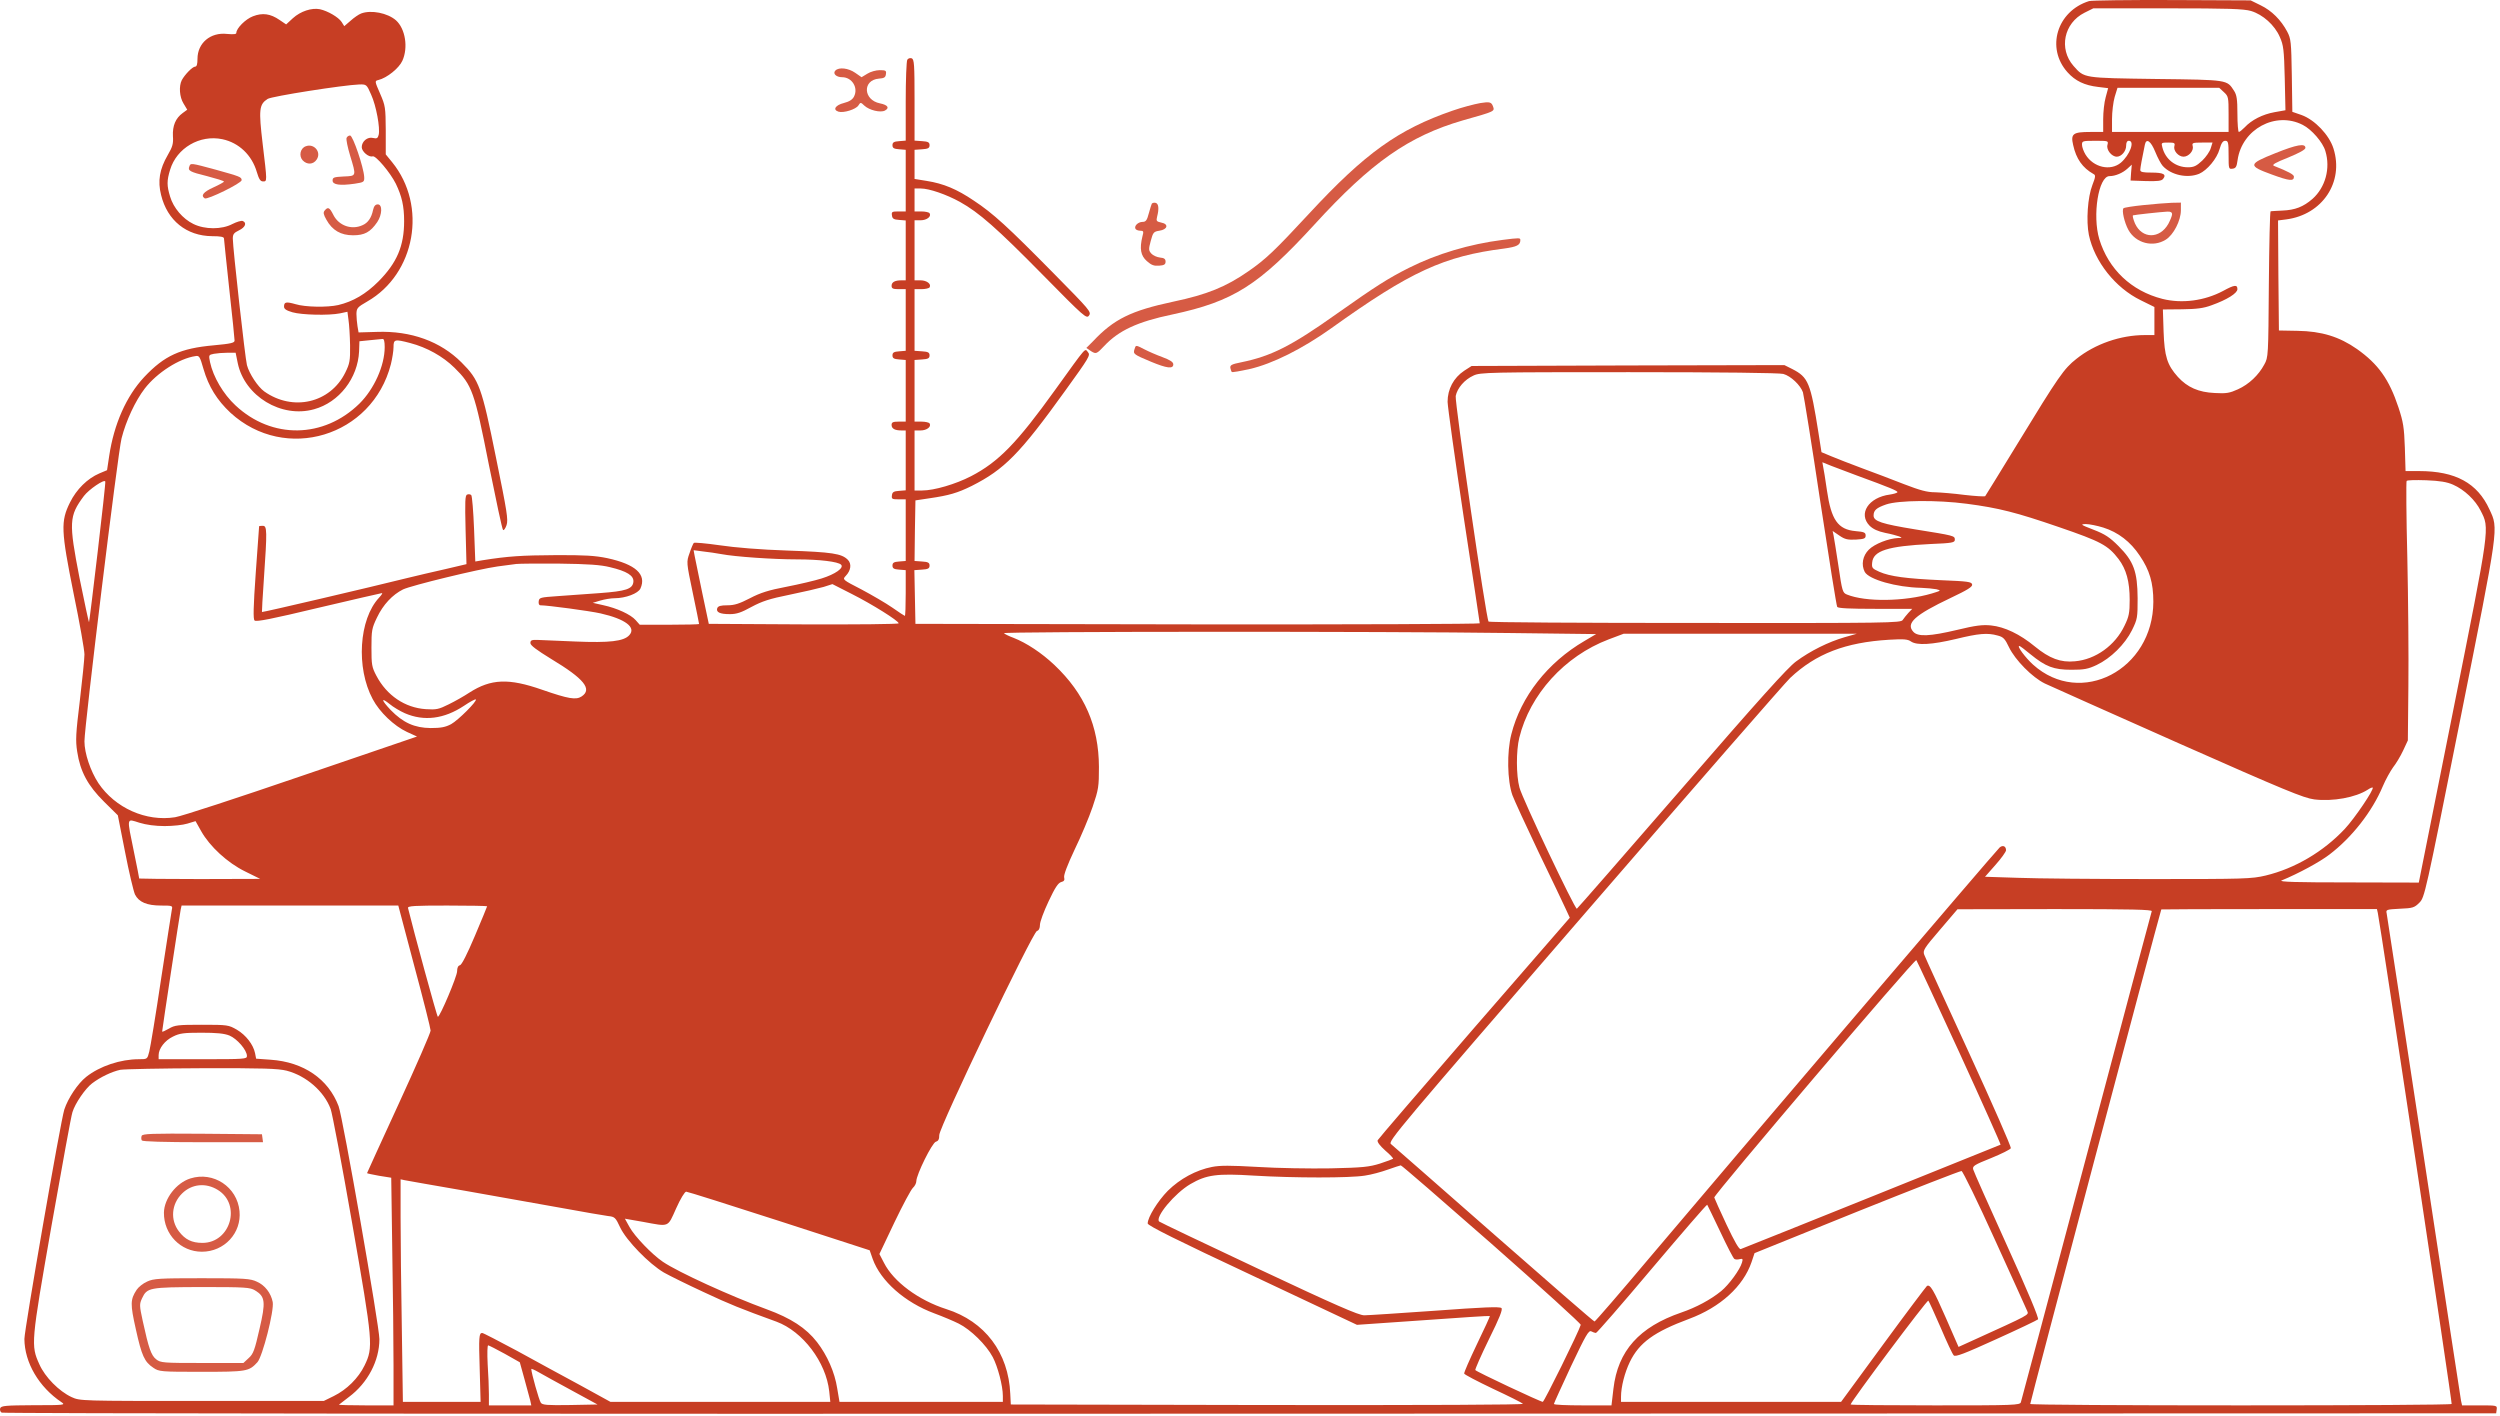 <svg width="740" height="419" viewBox="0 0 740 419" fill="none" xmlns="http://www.w3.org/2000/svg">
<path d="M618.36 0.324C608.846 3.304 605.552 14.23 611.982 21.392C614.283 23.954 617.001 25.261 621.027 25.731L624.007 26.097L623.275 28.816C622.857 30.279 622.543 33.207 622.543 35.246V39.062H618.726C613.603 39.062 612.871 39.585 613.655 42.931C614.544 47.009 616.426 49.675 619.667 51.505C620.347 51.818 620.295 52.341 619.354 54.746C617.942 58.353 617.472 65.411 618.308 69.541C619.981 77.435 626.15 85.225 633.678 88.884L637.704 90.871V95.001V99.183H634.828C627.718 99.183 620.138 101.797 614.596 106.241C610.937 109.116 609.369 111.364 597.344 131.073C592.169 139.542 587.777 146.652 587.621 146.861C587.411 147.018 584.693 146.861 581.504 146.495C578.367 146.077 574.394 145.763 572.721 145.711C570.421 145.711 568.33 145.136 563.572 143.306C560.227 141.999 554.633 139.856 551.182 138.601C547.732 137.294 543.602 135.726 542.034 135.046L539.158 133.844L538.269 128.145C535.917 113.246 535.29 111.678 530.48 109.22L528.18 108.07L481.861 108.175L435.594 108.332L433.398 109.743C430.262 111.834 428.484 115.18 428.484 118.944C428.536 120.565 430.68 135.935 433.241 152.978C435.855 170.073 437.999 184.293 437.999 184.502C437.999 184.711 400.41 184.868 354.51 184.816L270.968 184.659L270.811 176.712L270.654 168.766L272.902 168.609C274.732 168.505 275.15 168.243 275.15 167.407C275.15 166.57 274.732 166.309 272.902 166.204L270.707 166.047L270.811 157.056L270.968 148.116L275.15 147.488C280.901 146.652 283.41 145.92 287.645 143.829C297.264 138.967 301.865 134.367 315.457 115.442C322.358 105.875 322.829 105.143 322.044 104.254C321.051 103.104 321.94 102.058 312.373 115.337C301.028 131.125 295.591 136.719 287.436 140.954C282.888 143.306 276.51 145.188 272.955 145.188H270.707V136.301V127.413H272.484C274.314 127.413 275.778 126.316 275.15 125.322C274.994 125.061 273.896 124.8 272.746 124.8H270.707V115.703V106.554L272.955 106.397C274.732 106.293 275.15 106.031 275.15 105.195C275.15 104.359 274.732 104.097 272.955 103.993L270.707 103.836V94.687V85.591H272.746C273.896 85.591 274.994 85.329 275.15 85.068C275.778 84.074 274.314 82.977 272.484 82.977H270.707V74.089V65.202H272.484C274.314 65.202 275.778 64.104 275.15 63.111C274.994 62.849 273.896 62.588 272.746 62.588H270.707V59.19V55.792H272.537C275.046 55.792 280.169 57.569 284.142 59.765C289.789 62.901 295.121 67.607 308.557 81.251C321.103 94.007 321.626 94.426 322.358 93.38C323.09 92.334 322.567 91.759 311.955 80.99C298.258 67.084 293.971 63.163 288.272 59.399C283.254 56.001 279.28 54.328 274.262 53.544L270.707 52.968V48.629V44.343L272.955 44.186C274.732 44.081 275.15 43.82 275.15 42.983C275.15 42.147 274.732 41.885 272.955 41.781L270.707 41.624V29.6C270.707 19.092 270.602 17.576 269.87 17.262C269.4 17.105 268.825 17.262 268.563 17.68C268.302 18.099 268.093 23.64 268.093 30.018V41.624L266.159 41.781C264.59 41.885 264.172 42.147 264.172 42.983C264.172 43.82 264.59 44.081 266.159 44.186L268.093 44.343V53.491V62.588H265.949C264.067 62.588 263.858 62.692 264.015 63.738C264.12 64.731 264.538 64.993 266.159 65.097L268.093 65.254V74.141V82.977H266.838C264.904 82.977 263.911 83.499 263.911 84.597C263.911 85.381 264.276 85.591 266.002 85.591H268.093V94.687V103.836L266.159 103.993C264.59 104.097 264.172 104.359 264.172 105.195C264.172 106.031 264.59 106.293 266.159 106.397L268.093 106.554V115.703V124.8H266.002C264.276 124.8 263.911 125.009 263.911 125.793C263.911 126.891 264.904 127.413 266.838 127.413H268.093V136.249V145.136L266.159 145.293C264.538 145.397 264.12 145.659 264.015 146.6C263.858 147.698 264.067 147.802 265.949 147.802H268.093V156.899V166.047L266.159 166.204C264.59 166.309 264.172 166.57 264.172 167.407C264.172 168.243 264.59 168.505 266.159 168.609L268.093 168.766V175.562C268.093 179.274 267.988 182.306 267.831 182.306C267.727 182.306 266.054 181.208 264.12 179.849C262.238 178.542 258.108 176.137 254.971 174.464C249.377 171.589 249.325 171.537 250.318 170.491C251.886 168.871 252.148 166.884 250.945 165.682C249.116 163.852 246.345 163.434 233.066 162.963C225.12 162.702 217.487 162.074 212.991 161.395C208.966 160.82 205.515 160.506 205.358 160.715C205.149 160.976 204.574 162.283 204.104 163.747C203.163 166.361 203.163 166.413 205.045 175.405C206.09 180.372 206.927 184.554 206.927 184.711C206.927 184.816 202.954 184.92 198.144 184.92H189.361L188.159 183.561C186.695 181.888 182.617 180.006 178.487 179.117L175.455 178.438L177.703 177.758C178.958 177.392 180.84 177.078 181.885 177.078C185.179 177.078 188.891 175.667 189.57 174.203C191.452 170.021 188.159 167.041 179.742 165.211C176.187 164.479 173.102 164.27 164.32 164.322C154.543 164.375 150.309 164.636 142.833 165.838L140.689 166.204L140.324 156.637C140.114 151.357 139.748 146.809 139.487 146.547C139.226 146.286 138.703 146.234 138.285 146.391C137.657 146.6 137.605 148.377 137.814 156.846L138.076 166.988L131.854 168.452C128.404 169.236 123.385 170.387 120.667 171.066C109.322 173.889 77.641 181.313 77.537 181.156C77.484 181.051 77.746 176.66 78.112 171.328C79.105 157.003 79.053 155.644 77.798 155.644C77.223 155.644 76.753 155.696 76.7 155.749C76.7 155.853 76.23 162.022 75.707 169.498C74.975 179.797 74.923 183.247 75.341 183.665C75.812 184.136 80.517 183.195 94.266 179.901C104.356 177.549 112.773 175.562 113.034 175.562C113.348 175.51 112.929 176.137 112.198 176.921C106.238 183.299 105.349 197.676 110.316 206.929C112.354 210.798 116.641 214.876 120.458 216.653L123.438 218.013L89.299 229.671C70.531 236.101 53.645 241.643 51.816 241.904C43.242 243.263 34.093 239.185 29.127 231.814C26.774 228.207 24.997 222.979 24.997 219.424C24.997 214.928 34.877 134.053 35.975 129.766C37.282 124.59 40.053 118.631 42.876 114.971C46.483 110.318 53.07 106.084 57.88 105.404C58.978 105.195 59.187 105.561 60.233 109.22C61.749 114.448 64.258 118.474 68.231 122.186C84.438 137.033 110.211 129.243 115.7 107.809C116.118 106.136 116.484 103.836 116.484 102.738C116.484 100.438 116.798 100.333 121.399 101.535C126.365 102.842 131.07 105.456 134.521 108.854C139.748 113.978 140.428 115.86 144.715 137.608C146.806 147.959 148.636 156.637 148.897 156.846C149.106 157.108 149.577 156.48 149.943 155.435C150.466 153.814 150.1 151.514 146.806 135.412C142.572 114.448 141.84 112.514 136.612 107.286C130.391 101.065 121.66 97.876 111.57 98.242L106.133 98.399L105.82 96.569C105.663 95.576 105.506 93.903 105.506 92.909C105.558 91.237 105.767 90.923 108.695 89.25C122.967 81.094 126.574 60.915 116.066 48.002L114.184 45.702V38.592C114.132 31.796 114.08 31.325 112.511 27.718C110.891 24.006 110.891 23.954 111.988 23.692C114.55 23.065 118.105 20.19 119.098 17.994C120.876 14.073 119.987 8.532 117.216 6.022C114.707 3.826 109.845 2.885 106.917 3.983C106.186 4.245 104.774 5.238 103.781 6.127L101.899 7.747L101.114 6.493C100.173 5.081 97.037 3.251 94.684 2.729C92.279 2.258 88.986 3.304 86.686 5.395L84.699 7.225L82.765 5.918C80.046 4.036 77.694 3.722 74.871 4.82C72.675 5.656 69.956 8.375 69.956 9.734C69.956 10.152 69.12 10.204 67.238 10.048C62.271 9.473 58.455 12.766 58.455 17.419C58.455 18.987 58.246 19.719 57.775 19.719C56.991 19.719 54.691 22.072 53.802 23.745C52.913 25.522 53.123 28.711 54.325 30.645L55.423 32.475L54.064 33.468C51.972 34.985 51.031 37.233 51.188 40.317C51.345 42.513 51.084 43.454 49.672 45.859C47.215 50.093 46.64 53.596 47.686 57.726C49.515 65.254 55.214 69.855 62.794 69.907C65.303 69.907 66.297 70.116 66.297 70.587C66.297 70.952 67.029 77.696 67.865 85.591C68.754 93.485 69.434 100.333 69.434 100.804C69.434 101.483 68.388 101.745 63.265 102.215C53.384 103.104 48.679 105.247 42.667 111.625C37.387 117.271 33.727 125.531 32.316 134.994L31.688 139.176L29.44 140.117C25.885 141.633 22.644 144.822 20.71 148.743C17.939 154.337 18.044 157.003 21.808 175.771C23.585 184.345 24.997 192.448 24.997 193.703C24.997 195.01 24.369 201.127 23.637 207.348C22.435 217.176 22.33 219.163 22.853 222.509C23.742 228.364 25.99 232.546 30.8 237.303L34.877 241.329L37.021 252.203C38.171 258.163 39.53 263.809 39.948 264.75C41.099 267.05 43.503 268.043 47.686 268.043C51.031 268.043 51.136 268.096 50.875 269.193C50.77 269.873 49.306 279.074 47.686 289.739C46.117 300.352 44.497 310.075 44.183 311.278C43.608 313.526 43.608 313.526 41.151 313.526C35.661 313.526 29.545 315.565 25.519 318.754C23.01 320.74 20.135 325.079 19.037 328.425C17.939 331.823 7.222 393.565 7.222 396.335C7.274 403.341 11.509 410.555 18.2 415.051C19.455 415.888 19.089 415.94 9.94 415.94C1.68 415.992 0.373 416.097 0.06 416.829C-0.097 417.299 0.06 417.874 0.478 418.136C0.896 418.397 157 418.554 370.036 418.449L738.863 418.345L739.02 417.195C739.177 415.992 739.072 415.992 733.949 415.992H728.773L728.46 414.581C728.303 413.744 723.336 381.227 717.429 342.279C711.521 303.331 706.555 270.919 706.45 270.344C706.189 269.246 706.398 269.193 710.371 268.984C714.187 268.828 714.658 268.671 716.122 267.207C717.69 265.639 717.847 265.011 728.198 213.151C739.752 155.173 739.595 156.637 736.876 150.782C733.321 142.993 726.839 139.438 716.069 139.438H712.044L711.835 132.484C711.626 126.525 711.364 124.904 709.953 120.617C707.182 112.253 703.941 107.757 697.667 103.313C692.439 99.653 687.159 98.033 680.049 97.928L674.56 97.824L674.403 81.565L674.299 65.254L676.756 64.94C687.421 63.529 693.851 53.91 690.714 43.977C689.46 39.951 685.173 35.455 681.252 34.044L678.533 33.103L678.377 22.333C678.22 12.348 678.115 11.459 677.017 9.368C675.188 5.918 672.417 3.147 669.175 1.578L666.196 0.115L642.932 0.01C630.123 -0.042 619.092 0.115 618.36 0.324ZM666.3 3.251C669.803 4.297 673.305 7.434 674.822 10.936C675.919 13.393 676.076 14.7 676.285 23.17L676.494 32.632L673.253 33.207C669.75 33.834 666.457 35.507 664.418 37.703C663.686 38.435 662.954 39.062 662.693 39.062C662.484 39.062 662.275 36.657 662.275 33.678C662.275 29.391 662.066 28.084 661.281 26.881C659.138 23.588 659.661 23.64 638.226 23.379C616.478 23.065 617.001 23.17 613.76 19.51C609.316 14.439 610.937 6.806 617.001 3.774L619.615 2.467H641.625C659.661 2.467 664.157 2.624 666.3 3.251ZM109.845 27.979C111.361 31.273 112.564 37.912 112.093 39.899C111.832 40.944 111.518 41.101 110.42 40.84C108.799 40.422 107.074 41.833 107.074 43.558C107.074 44.865 109.165 46.643 110.316 46.277C111.204 45.963 115.491 51.034 117.164 54.38C118.942 58.092 119.621 60.967 119.621 65.463C119.621 72.834 117.478 77.801 112.041 83.29C108.277 87.054 104.513 89.25 100.121 90.296C96.88 91.027 90.345 90.923 87.47 90.034C84.699 89.25 84.072 89.355 84.072 90.766C84.072 91.446 84.751 91.916 86.581 92.439C89.299 93.223 97.246 93.432 100.644 92.753L102.84 92.282L103.153 94.687C103.362 96.046 103.572 99.392 103.624 102.215C103.676 106.816 103.519 107.6 102.212 110.266C97.769 119.31 86.686 121.872 78.216 115.86C76.334 114.501 73.773 110.632 73.093 108.07C72.57 106.136 68.911 73.305 68.911 70.639C68.911 69.332 69.224 68.913 70.74 68.182C72.623 67.293 73.145 65.934 71.838 65.411C71.42 65.254 70.061 65.672 68.806 66.3C65.669 67.972 60.651 67.972 57.253 66.3C54.116 64.784 51.345 61.542 50.352 58.196C49.358 54.955 49.358 53.491 50.352 50.25C52.286 43.82 59.135 39.794 65.826 41.206C70.74 42.251 74.557 45.911 76.021 50.93C76.648 53.021 77.066 53.7 77.85 53.7C79.105 53.7 79.105 53.91 77.746 42.565C76.543 32.423 76.7 30.907 79.21 29.286C80.36 28.502 101.742 25.156 106.342 24.999C108.486 24.947 108.538 24.999 109.845 27.979ZM658.301 27.3C659.608 28.502 659.661 28.816 659.661 33.834V39.062H642.409H625.157V35.246C625.157 33.155 625.523 30.175 625.941 28.711L626.777 25.993H641.834H656.89L658.301 27.3ZM681.618 36.971C684.232 38.278 687.578 42.147 688.309 44.709C689.878 49.832 688.309 55.478 684.493 58.876C681.775 61.228 679.37 62.17 675.606 62.326C673.88 62.431 672.312 62.483 672.103 62.535C671.894 62.588 671.685 72.312 671.58 84.127C671.423 105.404 671.423 105.77 670.221 107.913C668.548 111.05 665.673 113.769 662.431 115.233C660.027 116.33 658.981 116.539 655.583 116.33C650.773 116.121 647.48 114.657 644.657 111.573C641.468 108.018 640.684 105.509 640.422 98.137L640.213 91.603L645.859 91.55C650.251 91.498 652.289 91.237 654.642 90.348C659.19 88.727 662.275 86.793 662.275 85.591C662.275 84.179 661.386 84.284 658.04 86.113C652.551 89.041 645.859 89.93 640.056 88.466C630.855 86.113 624.111 79.683 621.393 70.796C619.302 63.79 621.131 52.132 624.425 52.132C626.15 52.132 628.346 51.191 629.757 49.884L631.012 48.734L630.803 51.087L630.646 53.439L635.142 53.596C638.645 53.7 639.795 53.544 640.265 52.968C641.363 51.609 640.37 51.087 636.867 51.087C634.306 51.087 633.521 50.93 633.521 50.302C633.521 49.675 634.096 46.59 634.881 42.826C635.299 40.788 636.658 41.729 637.965 44.97C638.645 46.643 639.638 48.525 640.161 49.1C642.618 51.818 647.427 52.864 650.93 51.452C653.335 50.407 656.21 46.956 656.995 44.133C657.517 42.304 657.988 41.676 658.667 41.676C659.556 41.676 659.661 42.147 659.661 45.911C659.661 49.989 659.713 50.093 660.811 49.936C661.804 49.832 662.065 49.361 662.327 47.375C663.634 38.226 673.567 32.841 681.618 36.971ZM623.797 42.931C623.432 44.343 625.052 46.381 626.568 46.381C627.927 46.381 629.339 44.761 629.339 43.14C629.339 42.199 629.6 41.676 630.123 41.676C632.005 41.676 630.437 45.859 627.771 48.159C624.686 50.721 619.667 49.57 617.315 45.754C616.74 44.813 616.269 43.506 616.269 42.826C616.269 41.729 616.478 41.676 620.19 41.676C624.111 41.676 624.111 41.676 623.797 42.931ZM643.611 43.245C643.245 44.604 644.814 46.381 646.33 46.381C647.846 46.381 649.414 44.604 649.048 43.245C648.787 42.304 648.996 42.199 651.819 42.199H654.903L654.381 43.872C654.119 44.813 652.969 46.486 651.871 47.532C650.146 49.152 649.362 49.518 647.637 49.518C643.977 49.518 640.945 47.166 640.056 43.611C639.69 42.251 639.742 42.199 641.781 42.199C643.611 42.199 643.873 42.304 643.611 43.245ZM113.87 102.738C113.87 108.227 110.734 115.18 106.395 119.467C95.834 129.818 80.464 130.08 69.695 119.99C66.088 116.644 63.108 111.573 62.167 107.182C61.749 105.09 61.749 105.038 63.317 104.724C64.153 104.568 65.983 104.411 67.29 104.411H69.747L70.375 107.495C72.413 117.271 83.287 123.859 92.959 121.14C100.383 119.101 105.924 111.939 106.29 103.993L106.395 101.013L109.479 100.699C111.152 100.542 112.877 100.385 113.243 100.333C113.661 100.281 113.87 101.013 113.87 102.738ZM527.866 110.684C530.114 111.312 532.937 114.03 533.669 116.121C533.93 117.01 536.283 131.543 538.792 148.377C541.354 165.263 543.602 179.326 543.811 179.64C544.072 180.058 547.575 180.215 555.103 180.215H566.029L564.879 181.417C564.252 182.097 563.52 183.038 563.206 183.509C562.736 184.397 558.867 184.45 501.779 184.397C468.32 184.397 440.77 184.24 440.613 183.979C439.881 183.143 430.575 118.944 430.889 117.219C431.359 114.867 433.503 112.357 436.169 111.155C438.156 110.214 440.717 110.161 482.174 110.161C509.412 110.161 526.768 110.371 527.866 110.684ZM549.614 140.745C559.495 144.352 561.847 145.345 561.638 145.711C561.534 145.92 560.488 146.234 559.39 146.391C553.064 147.227 549.928 152.089 553.43 155.644C554.476 156.637 555.835 157.265 558.031 157.735C559.704 158.049 561.586 158.572 562.161 158.781C563.102 159.199 563.102 159.251 561.847 159.251C559.076 159.356 554.894 160.976 553.169 162.702C551.339 164.531 550.869 167.145 551.966 169.289C553.221 171.537 561.272 173.837 568.643 173.994C570.264 174.046 572.303 174.255 573.139 174.412C574.656 174.778 574.603 174.83 571.832 175.667C563.677 178.072 552.228 178.228 546.686 175.98C545.432 175.458 545.275 175.092 544.177 167.511C543.497 163.12 542.87 159.042 542.713 158.362L542.452 157.16L544.438 158.519C546.111 159.669 546.895 159.826 549.353 159.722C551.81 159.565 552.228 159.408 552.228 158.519C552.228 157.631 551.81 157.421 549.248 157.212C544.02 156.742 542.034 153.867 540.779 145.188C540.308 141.895 539.786 138.653 539.629 138.026L539.42 136.824L542.138 137.922C543.654 138.497 547.052 139.804 549.614 140.745ZM28.918 163.329C27.611 174.464 26.46 183.822 26.356 184.136C26.304 184.397 25.049 178.542 23.533 171.066C20.344 154.598 20.396 152.769 24.84 146.809C26.304 144.875 30.904 141.738 31.166 142.522C31.27 142.783 30.224 152.141 28.918 163.329ZM726.107 143.463C729.453 144.927 732.694 148.011 734.263 151.148C736.981 156.48 737.138 155.226 726.055 210.746L715.965 261.247L695.001 261.195C679.945 261.195 674.403 261.038 675.344 260.62C680.415 258.529 686.584 255.183 689.46 252.987C696.151 247.916 702.163 240.231 705.3 232.755C706.137 230.769 707.548 228.259 708.332 227.161C709.169 226.116 710.528 223.868 711.312 222.195L712.724 219.163L712.88 203.113C712.985 194.33 712.828 177.131 712.567 164.95C712.253 152.821 712.201 142.627 712.358 142.365C712.462 142.104 715.076 142.052 718.161 142.156C722.238 142.313 724.33 142.679 726.107 143.463ZM582.131 149.109C591.698 150.364 596.769 151.671 609.421 156.01C621.915 160.297 623.954 161.395 627.091 165.472C629.391 168.505 630.385 172.164 630.385 177.549C630.385 181.417 630.175 182.515 628.869 185.181C626.098 191.037 620.295 195.219 614.178 195.742C609.944 196.16 606.65 194.905 602.311 191.35C597.867 187.691 593.371 185.547 589.346 185.129C586.889 184.868 584.745 185.129 579.361 186.436C571.205 188.37 567.702 188.527 566.343 187.011C564.043 184.502 566.761 182.045 577.426 176.974C582.393 174.621 583.909 173.68 583.752 173.001C583.595 172.216 582.497 172.06 574.708 171.746C564.304 171.275 559.442 170.648 556.253 169.236C554.162 168.295 554.005 168.086 554.162 166.518C554.476 163.015 558.763 161.656 571.466 161.029C577.844 160.767 578.629 160.61 578.629 159.774C578.629 158.572 578.576 158.572 566.866 156.69C556.933 155.069 554.58 154.285 554.58 152.612C554.58 151.043 555.417 150.312 558.292 149.318C561.952 148.064 573.349 147.959 582.131 149.109ZM622.595 156.167C626.934 157.526 630.646 160.349 633.365 164.479C636.292 168.766 637.39 172.53 637.39 178.124C637.338 198.251 615.903 209.439 601.788 196.735C599.488 194.644 596.926 191.194 597.71 191.194C597.919 191.194 599.383 192.291 601.004 193.651C605.552 197.362 607.905 198.251 613.133 198.251C616.897 198.251 618.047 198.042 620.608 196.84C624.791 194.853 628.973 190.723 631.064 186.541C632.685 183.247 632.737 182.829 632.737 177.078C632.685 169.184 631.587 166.152 627.039 161.604C624.477 159.042 623.066 158.101 619.667 156.794C615.903 155.33 615.642 155.173 617.367 155.121C618.413 155.121 620.765 155.592 622.595 156.167ZM213.462 164.009C217.539 164.793 228.936 165.577 235.889 165.577C242.633 165.577 248.07 166.257 248.959 167.145C249.9 168.086 247.234 169.968 243.208 171.223C241.222 171.85 236.569 172.948 232.805 173.68C227.577 174.673 225.067 175.458 221.983 177.078C218.846 178.699 217.382 179.169 215.291 179.169C213.357 179.169 212.573 179.379 212.311 180.006C211.893 181.208 213.043 181.783 216.023 181.783C218.062 181.783 219.421 181.313 222.453 179.64C225.59 177.967 227.786 177.235 233.746 176.033C237.823 175.196 242.319 174.151 243.783 173.732L246.397 172.896L252.148 175.824C258.16 178.856 266.002 183.77 266.002 184.502C266.002 184.763 253.35 184.868 237.928 184.816L209.802 184.659L207.868 175.51C206.822 170.491 205.829 165.577 205.62 164.584L205.306 162.858L208.077 163.224C209.593 163.381 212.05 163.747 213.462 164.009ZM180.526 167.877C185.597 169.08 187.688 170.387 187.479 172.269C187.218 174.36 185.283 174.987 177.494 175.562C173.677 175.824 168.136 176.242 165.104 176.451C159.928 176.817 159.614 176.869 159.458 177.967C159.353 178.699 159.562 179.169 159.98 179.169C162.124 179.169 174.566 180.842 177.807 181.574C185.126 183.247 188.368 185.704 186.277 188.005C184.656 189.834 180.369 190.305 170.332 189.887C165.313 189.677 160.242 189.468 159.092 189.416C157.366 189.364 157 189.521 157 190.357C157 191.037 158.83 192.396 163.169 195.062C172.893 200.917 175.403 204.002 172.161 206.145C170.488 207.243 168.293 206.877 160.451 204.159C150.57 200.708 145.342 200.917 138.964 204.995C137.396 206.041 134.625 207.609 132.795 208.498C129.868 209.962 129.136 210.118 125.999 209.909C119.883 209.491 114.498 205.884 111.413 200.029C110.054 197.467 109.95 196.735 109.95 191.716C109.95 186.645 110.054 185.966 111.57 182.829C113.4 178.96 116.171 176.033 119.307 174.464C121.869 173.262 141.631 168.452 147.277 167.668C149.472 167.407 151.982 167.041 152.818 166.936C153.707 166.832 159.458 166.779 165.626 166.832C174.043 166.936 177.807 167.198 180.526 167.877ZM446.991 187.377L472.451 187.691L469 189.73C458.074 196.108 450.18 206.198 447.357 217.333C445.997 222.613 446.154 231.082 447.67 235.369C448.193 236.781 451.644 244.309 455.355 252.098C459.119 259.836 462.727 267.468 463.406 268.932L464.661 271.651L436.378 304.22C420.851 322.152 407.991 337.104 407.782 337.522C407.625 338.045 408.409 339.09 410.03 340.554C411.441 341.756 412.487 342.854 412.33 343.011C412.225 343.116 410.5 343.743 408.461 344.423C405.272 345.416 403.39 345.625 393.823 345.834C387.811 345.939 378.14 345.782 372.337 345.416C364.129 344.945 361.149 344.945 358.744 345.416C353.987 346.357 349.282 348.919 345.674 352.474C342.695 355.506 339.715 360.315 339.715 362.145C339.715 362.772 348.393 367.112 370.716 377.567L401.665 392.153L421.27 390.794C432.039 390.01 440.926 389.435 440.979 389.539C441.083 389.644 439.358 393.356 437.162 397.904C435.019 402.4 433.294 406.321 433.398 406.582C433.503 406.896 437.319 408.882 441.92 411.078C446.52 413.221 450.493 415.208 450.807 415.522C451.068 415.835 422.838 415.94 375.264 415.888L299.199 415.731L299.042 412.594C298.519 400.361 291.514 391.108 280.117 387.5C271.909 384.886 264.486 379.397 261.663 373.803L260.303 371.189L264.747 361.831C267.204 356.708 269.661 352.108 270.236 351.585C270.759 351.114 271.23 350.226 271.23 349.65C271.23 347.716 275.935 338.201 277.033 337.94C277.764 337.731 278.026 337.208 278.026 335.953C278.026 333.653 305.629 275.99 306.936 275.571C307.511 275.415 307.825 274.735 307.825 273.742C307.825 272.853 308.975 269.769 310.386 266.789C312.268 262.763 313.209 261.352 314.098 261.09C314.987 260.881 315.196 260.515 314.987 259.679C314.83 258.999 315.928 256.071 318.071 251.523C319.953 247.655 322.358 241.956 323.404 238.872C325.181 233.644 325.286 232.86 325.286 227.005C325.233 214.928 321.051 205.309 312.112 196.84C308.295 193.232 303.851 190.305 299.983 188.789C298.676 188.318 297.421 187.691 297.16 187.429C296.532 186.907 410.187 186.854 446.991 187.377ZM545.954 188.632C541.249 189.991 535.865 192.657 531.63 195.794C529.121 197.624 520.547 207.191 497.701 233.539C480.867 252.935 466.961 268.88 466.752 268.984C466.177 269.193 450.598 236.362 449.762 233.121C448.768 229.462 448.768 222.195 449.709 218.378C452.846 205.57 463.093 194.226 476.162 189.259L480.606 187.586H515.11H549.614L545.954 188.632ZM591.28 188.109C592.953 188.527 593.476 189.05 594.678 191.612C596.508 195.376 601.527 200.499 605.291 202.329C606.859 203.061 624.634 211.007 644.761 219.947C676.495 234.01 681.879 236.206 685.016 236.624C690.505 237.303 697.301 236.049 700.856 233.748C701.536 233.278 702.216 233.017 702.32 233.121C702.791 233.644 696.988 242.218 694.06 245.354C687.734 252.098 679.318 257.065 670.639 259.156C666.457 260.149 664.523 260.202 636.658 260.202C620.399 260.202 602.729 260.045 597.344 259.836L587.568 259.522L590.653 256.019C592.378 254.085 593.789 252.098 593.789 251.68C593.789 250.478 592.849 250.059 591.907 250.844C590.966 251.628 513.176 342.802 488.448 372.078C479.613 382.586 472.189 391.16 471.98 391.16C471.719 391.16 458.335 379.502 442.129 365.282C425.922 351.062 412.225 339.038 411.703 338.62C410.814 337.835 414.055 334.019 469.105 270.396C501.204 233.278 528.546 201.911 529.905 200.656C537.538 193.494 546.216 190.148 559.181 189.364C563.52 189.102 564.722 189.207 565.664 189.887C567.441 191.089 571.832 190.828 578.89 189.155C585.739 187.482 588.3 187.273 591.28 188.109ZM119.83 211.112C125.476 213.569 131.436 212.837 137.344 208.916C139.121 207.714 140.69 206.877 140.846 207.034C141.317 207.505 135.618 213.203 133.527 214.353C131.854 215.242 130.495 215.503 127.463 215.503C122.706 215.451 119.307 213.935 115.648 210.171C112.825 207.191 112.668 206.25 115.334 208.393C116.38 209.282 118.419 210.484 119.83 211.112ZM48.731 244.518C51.136 244.518 54.168 244.204 55.475 243.786L57.88 243.054L59.553 246.034C62.114 250.582 67.342 255.392 72.57 257.954L77.014 260.149L59.135 260.202C49.254 260.202 41.203 260.097 41.203 260.045C41.203 259.94 40.523 256.333 39.635 252.098C37.491 241.643 37.387 242.322 41.255 243.525C43.294 244.152 45.96 244.518 48.731 244.518ZM122.653 286.027C125.32 295.908 127.463 304.482 127.463 305.057C127.463 305.684 123.228 315.408 118.053 326.648C112.877 337.888 108.643 347.193 108.643 347.246C108.643 347.35 110.263 347.664 112.198 348.03L115.805 348.605L116.118 370.614C116.328 382.743 116.484 397.904 116.484 404.334V415.992H108.277C103.781 415.992 100.226 415.888 100.33 415.783C100.435 415.679 101.794 414.633 103.31 413.483C108.852 409.353 112.302 402.766 112.302 396.388C112.302 392.571 101.48 330.726 100.226 327.432C97.194 319.381 89.874 314.362 80.151 313.683L75.812 313.369L75.498 311.748C74.975 309.187 72.779 306.364 70.113 304.795C67.656 303.384 67.395 303.331 59.762 303.331C52.6 303.331 51.763 303.436 49.986 304.482C48.888 305.109 47.999 305.527 47.999 305.318C47.999 304.743 53.227 270.448 53.489 269.193L53.75 268.043H85.849H117.896L122.653 286.027ZM144.192 268.252C144.192 268.357 142.572 272.278 140.585 276.983C138.285 282.42 136.664 285.609 136.141 285.714C135.618 285.818 135.305 286.445 135.305 287.491C135.305 289.007 130.234 300.979 129.606 300.979C129.345 300.979 122.287 275.049 120.771 268.775C120.614 268.148 122.758 268.043 132.377 268.043C138.86 268.043 144.192 268.148 144.192 268.252ZM636.919 269.716C636.763 270.082 628.084 302.756 617.576 342.279C607.068 381.802 598.338 414.581 598.181 415.051C597.919 415.94 596.247 415.992 572.826 415.992C559.076 415.992 547.784 415.888 547.784 415.731C547.784 414.947 570.473 384.625 570.787 384.991C570.996 385.2 572.617 388.807 574.446 392.99C576.224 397.172 577.949 400.884 578.315 401.197C578.786 401.72 581.504 400.675 590.81 396.44C597.397 393.46 602.991 390.794 603.252 390.532C603.566 390.219 600.377 382.534 594.051 368.628C588.718 356.865 584.222 346.775 584.066 346.148C583.804 345.154 584.379 344.789 589.346 342.802C592.43 341.547 595.044 340.24 595.201 339.874C595.358 339.456 589.764 326.752 582.811 311.592C575.806 296.378 569.846 283.361 569.584 282.629C569.114 281.374 569.428 280.799 574.237 275.206L579.413 269.141L608.271 269.089C631.169 269.089 637.076 269.246 636.919 269.716ZM703.836 270.239C704.568 273.637 725.898 415.26 725.689 415.574C725.584 415.835 697.511 415.992 663.32 415.992C629.13 415.992 601.056 415.835 600.952 415.574C600.847 415.313 638.488 273.219 639.742 269.193C639.795 269.141 654.119 269.089 671.685 269.089H703.575L703.836 270.239ZM579.988 311.592C586.784 326.439 592.273 338.724 592.169 338.829C592.012 338.933 518.979 368.314 515.267 369.726C514.796 369.935 513.385 367.425 511.085 362.563C509.15 358.433 507.53 354.826 507.425 354.46C507.216 353.728 566.761 283.727 567.232 284.197C567.389 284.354 573.139 296.692 579.988 311.592ZM67.918 306.52C70.165 307.462 73.093 310.807 73.093 312.585C73.093 313.474 72.413 313.526 60.023 313.526H46.954V312.323C46.954 310.389 48.783 307.984 51.188 306.834C53.175 305.841 54.377 305.684 59.605 305.684C64.101 305.684 66.349 305.893 67.918 306.52ZM84.856 316.924C90.659 318.44 95.939 323.041 97.873 328.268C98.344 329.523 101.219 344.736 104.251 362.145C110.42 397.538 110.525 398.792 107.911 404.177C106.081 407.941 102.631 411.339 98.814 413.221L95.834 414.685H59.762C23.742 414.685 23.69 414.685 21.18 413.535C17.468 411.81 13.338 407.628 11.665 403.864C9.104 398.217 9.156 397.59 15.273 362.668C18.357 345.259 21.076 330.203 21.442 329.209C22.226 326.596 25.258 322.204 27.245 320.688C29.702 318.806 33.152 317.185 35.609 316.663C36.812 316.453 47.686 316.244 59.762 316.192C78.06 316.14 82.294 316.297 84.856 316.924ZM441.554 368.209C456.14 381.07 468.007 391.839 467.902 392.153C467.275 394.297 457.081 414.947 456.662 414.947C455.983 414.947 436.953 406.007 436.692 405.536C436.587 405.327 438.365 401.25 440.717 396.44C443.906 390.01 444.847 387.605 444.429 387.187C443.959 386.716 438.888 386.925 424.825 387.971C414.369 388.703 404.906 389.33 403.808 389.33C402.188 389.33 395.13 386.246 372.703 375.685C356.705 368.157 343.426 361.831 343.113 361.57C341.806 360.315 347.713 353.205 352.366 350.487C357.124 347.716 360.208 347.298 371.082 347.978C383.211 348.709 399.574 348.709 404.018 347.978C405.9 347.716 408.932 346.88 410.814 346.2C412.696 345.52 414.369 344.998 414.63 344.945C414.839 344.893 426.968 355.401 441.554 368.209ZM590.444 366.85C595.515 377.933 599.802 387.5 600.063 388.075C600.533 389.278 601.109 388.964 583.752 396.858L579.727 398.688L575.962 390.062C572.303 381.697 571.31 380.077 570.369 380.652C570.159 380.809 564.304 388.546 557.456 397.904L544.961 414.947H512.391H479.822V413.431C479.822 410.503 480.92 406.268 482.436 403.132C485.207 397.433 489.598 394.244 500.001 390.376C509.255 386.925 515.999 380.756 518.456 373.594L519.345 370.928L549.614 358.695C566.291 352.003 580.249 346.566 580.615 346.618C580.981 346.671 585.425 355.767 590.444 366.85ZM137.657 352.474C146.858 354.094 159.667 356.394 166.149 357.545C172.632 358.747 178.853 359.793 180.003 359.949C181.99 360.158 182.199 360.368 183.61 363.4C185.44 367.216 192.08 374.065 196.523 376.679C198.196 377.62 203.476 380.234 208.338 382.482C216.023 386.089 219.317 387.396 229.825 391.212C237.614 394.087 244.515 403.184 245.456 411.862L245.77 414.947H213.252H180.683L171.743 410.032C166.777 407.366 158.36 402.766 153.027 399.838C147.643 396.963 143.042 394.558 142.728 394.558C141.787 394.558 141.683 395.708 141.996 405.38L142.258 414.947H130.757H119.255L118.942 393.356C118.732 381.541 118.576 366.693 118.576 360.42V349.075L119.778 349.337C120.405 349.441 128.456 350.905 137.657 352.474ZM230.661 361.413L257.428 370.091L258.317 372.653C260.669 379.188 267.831 385.514 276.562 388.755C278.967 389.644 282.208 391.003 283.776 391.787C287.331 393.565 291.932 398.061 293.866 401.72C295.33 404.491 296.846 410.189 296.846 413.221V414.947H272.641H248.488L247.809 410.921C247.077 406.216 244.881 401.197 241.849 397.276C238.608 393.094 234.112 390.166 226.949 387.553C216.337 383.684 200.758 376.574 196.21 373.49C192.968 371.294 187.845 365.961 186.329 363.191L184.97 360.734L190.354 361.675C198.248 363.138 197.569 363.4 200.13 357.701C201.437 354.774 202.692 352.735 203.11 352.735C203.529 352.735 215.919 356.656 230.661 361.413ZM509.202 364.602C511.189 368.837 513.071 372.496 513.385 372.653C513.698 372.862 514.378 372.862 514.953 372.705C515.842 372.496 515.946 372.653 515.633 373.699C515.058 375.79 511.764 380.286 509.464 382.168C506.327 384.73 501.988 387.03 497.701 388.494C485.207 392.78 478.881 399.838 477.574 411.078L476.999 415.992H468.477C463.772 415.992 459.956 415.835 459.956 415.574C459.956 415.365 462.256 410.346 465.027 404.386C469.418 395.133 470.255 393.669 471.039 394.087C471.509 394.349 472.137 394.558 472.398 394.558C472.66 394.558 480.135 385.984 488.971 375.476C497.858 364.968 505.177 356.499 505.334 356.604C505.438 356.76 507.164 360.315 509.202 364.602ZM149.42 400.727L153.864 403.236L155.223 408.15C155.955 410.869 156.739 413.744 156.948 414.528L157.262 415.992H150.988H144.715V412.699C144.715 410.869 144.558 406.843 144.349 403.811C144.192 400.57 144.244 398.217 144.506 398.217C144.767 398.27 146.963 399.368 149.42 400.727ZM169.286 411.601L176.866 415.731L168.763 415.888C161.915 415.992 160.555 415.888 160.085 415.208C159.562 414.528 157.262 406.321 157.262 405.223C157.262 405.066 158.255 405.484 159.51 406.216C160.712 406.896 165.104 409.353 169.286 411.601Z" fill="#C73E24"/>
<path d="M102.578 40.84C102.421 41.258 102.892 43.611 103.624 46.016C105.506 52.237 105.558 52.08 101.742 52.237C98.867 52.394 98.448 52.498 98.448 53.439C98.448 54.694 100.592 55.007 104.983 54.38C107.754 53.962 107.858 53.857 107.806 52.394C107.649 49.518 104.46 40.108 103.624 40.108C103.206 40.108 102.735 40.422 102.578 40.84Z" fill="#D65B44"/>
<path d="M90.502 43.297C88.881 43.872 88.411 46.12 89.561 47.427C90.868 48.838 92.75 48.734 93.743 47.218C95.207 45.022 92.959 42.356 90.502 43.297Z" fill="#D65B44"/>
<path d="M56.05 49.257C55.527 50.511 56.155 50.877 61.278 52.132C64.049 52.864 66.297 53.544 66.297 53.753C66.297 53.91 64.885 54.694 63.16 55.478C60.18 56.837 59.344 57.883 60.599 58.719C61.383 59.19 71.525 54.223 71.525 53.334C71.525 52.393 71.054 52.237 63.944 50.25C56.416 48.211 56.416 48.211 56.05 49.257Z" fill="#D65B44"/>
<path d="M110.42 62.17C109.95 64.47 108.904 65.986 107.283 66.666C104.094 68.129 100.33 66.823 98.71 63.686C97.56 61.386 97.089 61.124 96.096 62.327C95.625 62.901 95.73 63.477 96.618 65.045C98.344 68.182 100.905 69.645 104.513 69.645C107.911 69.645 109.636 68.704 111.675 65.725C113.139 63.529 113.243 60.497 111.832 60.497C111.1 60.497 110.682 61.02 110.42 62.17Z" fill="#D65B44"/>
<path d="M673.514 45.336C665.411 48.577 665.307 49.048 672.469 51.662C677.749 53.596 679.004 53.7 679.004 52.289C679.004 51.662 677.331 50.773 673.096 49.1C672.364 48.786 673.462 48.159 677.279 46.643C680.572 45.284 682.402 44.29 682.402 43.767C682.402 42.356 679.892 42.774 673.514 45.336Z" fill="#D65B44"/>
<path d="M634.462 60.706C631.378 61.019 628.712 61.438 628.555 61.647C627.98 62.222 628.816 65.881 630.019 68.077C632.214 71.998 637.285 73.305 641.049 70.952C643.35 69.541 645.545 65.306 645.545 62.222V59.974L642.827 60.026C641.311 60.078 637.547 60.392 634.462 60.706ZM642.932 63.424C642.932 63.895 642.409 65.15 641.834 66.247C639.272 70.796 634.044 70.743 631.953 66.143C631.43 64.888 631.169 63.843 631.378 63.738C631.901 63.581 639.429 62.745 641.52 62.64C642.513 62.588 642.932 62.849 642.932 63.424Z" fill="#D65B44"/>
<path d="M41.935 336.215C41.778 336.633 41.778 337.26 41.987 337.574C42.196 337.888 48.261 338.097 60.076 338.097H77.85L77.694 336.895L77.537 335.744L59.867 335.588C44.758 335.483 42.196 335.588 41.935 336.215Z" fill="#D65B44"/>
<path d="M56.364 348.814C52.182 350.121 48.574 354.826 48.522 358.956C48.47 365.386 53.489 370.51 59.762 370.51C66.401 370.51 71.525 364.968 70.897 358.486C70.218 351.323 63.16 346.671 56.364 348.814ZM64.467 352.212C71.525 356.551 68.231 367.896 59.919 367.896C56.782 367.896 54.795 366.903 52.966 364.498C50.352 361.1 50.718 356.395 53.907 353.258C56.782 350.435 60.912 350.016 64.467 352.212Z" fill="#D65B44"/>
<path d="M43.556 379.345C42.353 379.868 40.994 380.966 40.471 381.75C38.537 384.677 38.537 385.984 40.21 393.46C41.935 401.302 42.771 403.132 45.385 404.857C47.058 406.007 47.529 406.059 59.605 406.059C73.041 406.059 73.668 405.955 76.177 403.236C77.694 401.616 81.196 387.919 80.726 385.409C80.203 382.743 78.425 380.443 76.073 379.397C74.086 378.456 72.57 378.352 59.762 378.352C47.163 378.352 45.438 378.456 43.556 379.345ZM75.498 381.959C78.53 383.789 78.687 385.357 76.805 393.408C75.393 399.629 74.975 400.779 73.616 401.982L72.047 403.445H59.814C48.261 403.445 47.529 403.393 46.222 402.348C44.758 401.197 44.026 399.159 42.249 391.003C41.255 386.403 41.255 386.037 42.039 384.311C43.556 381.122 44.078 381.018 59.762 380.966C72.675 380.966 74.034 381.07 75.498 381.959Z" fill="#D65B44"/>
<path d="M247.286 20.869C246.397 21.758 247.495 22.856 249.273 22.856C252.2 22.856 254.134 25.992 252.775 28.607C252.305 29.495 251.416 30.07 249.795 30.488C247.286 31.116 246.397 32.475 248.175 33.05C249.691 33.521 253.35 32.37 254.082 31.22C254.709 30.227 254.762 30.227 255.86 31.273C257.323 32.632 260.617 33.416 261.924 32.736C263.388 31.952 262.813 31.064 260.46 30.593C255.494 29.6 255.232 23.692 260.146 23.274C261.715 23.169 262.133 22.908 262.238 21.915C262.394 20.922 262.185 20.765 260.408 20.765C259.31 20.765 257.637 21.235 256.748 21.81L255.023 22.856L253.141 21.549C251.102 20.137 248.331 19.824 247.286 20.869Z" fill="#D65B44"/>
<path d="M429.982 32.747C413.917 38.304 404.153 45.257 387.605 63.111C377.248 74.272 374.775 76.633 369.565 80.267C362.865 84.928 357.294 87.185 347.279 89.295C334.781 91.967 329.706 94.457 323.552 100.995L321.554 102.992L323.028 103.993C324.425 104.854 324.644 104.749 326.831 102.426C331.101 97.87 336.622 95.244 347.036 93.08C365.132 89.197 372.528 84.517 389.103 66.434C405.925 48.018 417.037 40.282 432.993 35.639C442.632 32.905 442.47 33.002 441.907 31.428C441.452 30.214 440.907 30.063 438.174 30.509C436.413 30.823 432.759 31.769 429.982 32.747Z" fill="#D65B44"/>
<path d="M444.795 71.005C434.967 72.259 425.295 75.135 416.983 79.317C410.866 82.401 407.259 84.702 395.705 92.857C382.322 102.372 376.362 105.404 367.422 107.234C364.547 107.809 364.077 108.07 364.181 108.907C364.286 109.43 364.495 110.005 364.599 110.109C364.756 110.266 367.109 109.848 369.932 109.221C376.624 107.704 385.511 103.261 394.085 97.144C417.506 80.363 427.438 75.814 445.266 73.566C448.977 73.044 450.023 72.573 450.023 71.057C450.023 70.377 449.762 70.377 444.795 71.005Z" fill="#D65B44"/>
<path d="M335.794 103.417C335.376 104.777 335.585 104.934 340.708 107.077C345.361 109.011 347.295 109.273 347.295 107.861C347.295 107.182 346.459 106.606 344.106 105.718C342.381 105.09 339.976 104.045 338.774 103.417C336.108 102.058 336.212 102.058 335.794 103.417Z" fill="#D65B44"/>
<path d="M340.931 60.295C340.826 60.504 340.408 61.811 340.042 63.17C339.519 65.209 339.153 65.679 338.212 65.679C336.853 65.679 335.598 66.934 336.121 67.771C336.278 68.032 336.905 68.293 337.533 68.293C338.474 68.293 338.578 68.502 338.16 69.966C337.271 73.626 337.637 75.665 339.467 77.285C340.826 78.488 341.558 78.749 343.074 78.645C344.59 78.54 345.009 78.279 345.009 77.442C345.009 76.658 344.59 76.344 343.388 76.24C342.447 76.135 341.297 75.612 340.826 75.09C339.99 74.149 339.938 73.835 340.617 71.326C341.297 68.764 341.506 68.555 343.179 68.293C345.636 67.927 346.002 66.307 343.754 65.889C342.342 65.575 342.186 65.418 342.499 64.163C343.127 61.758 342.97 60.242 342.029 60.033C341.558 59.929 341.088 60.086 340.931 60.295Z" fill="#D65B44"/>
</svg>
